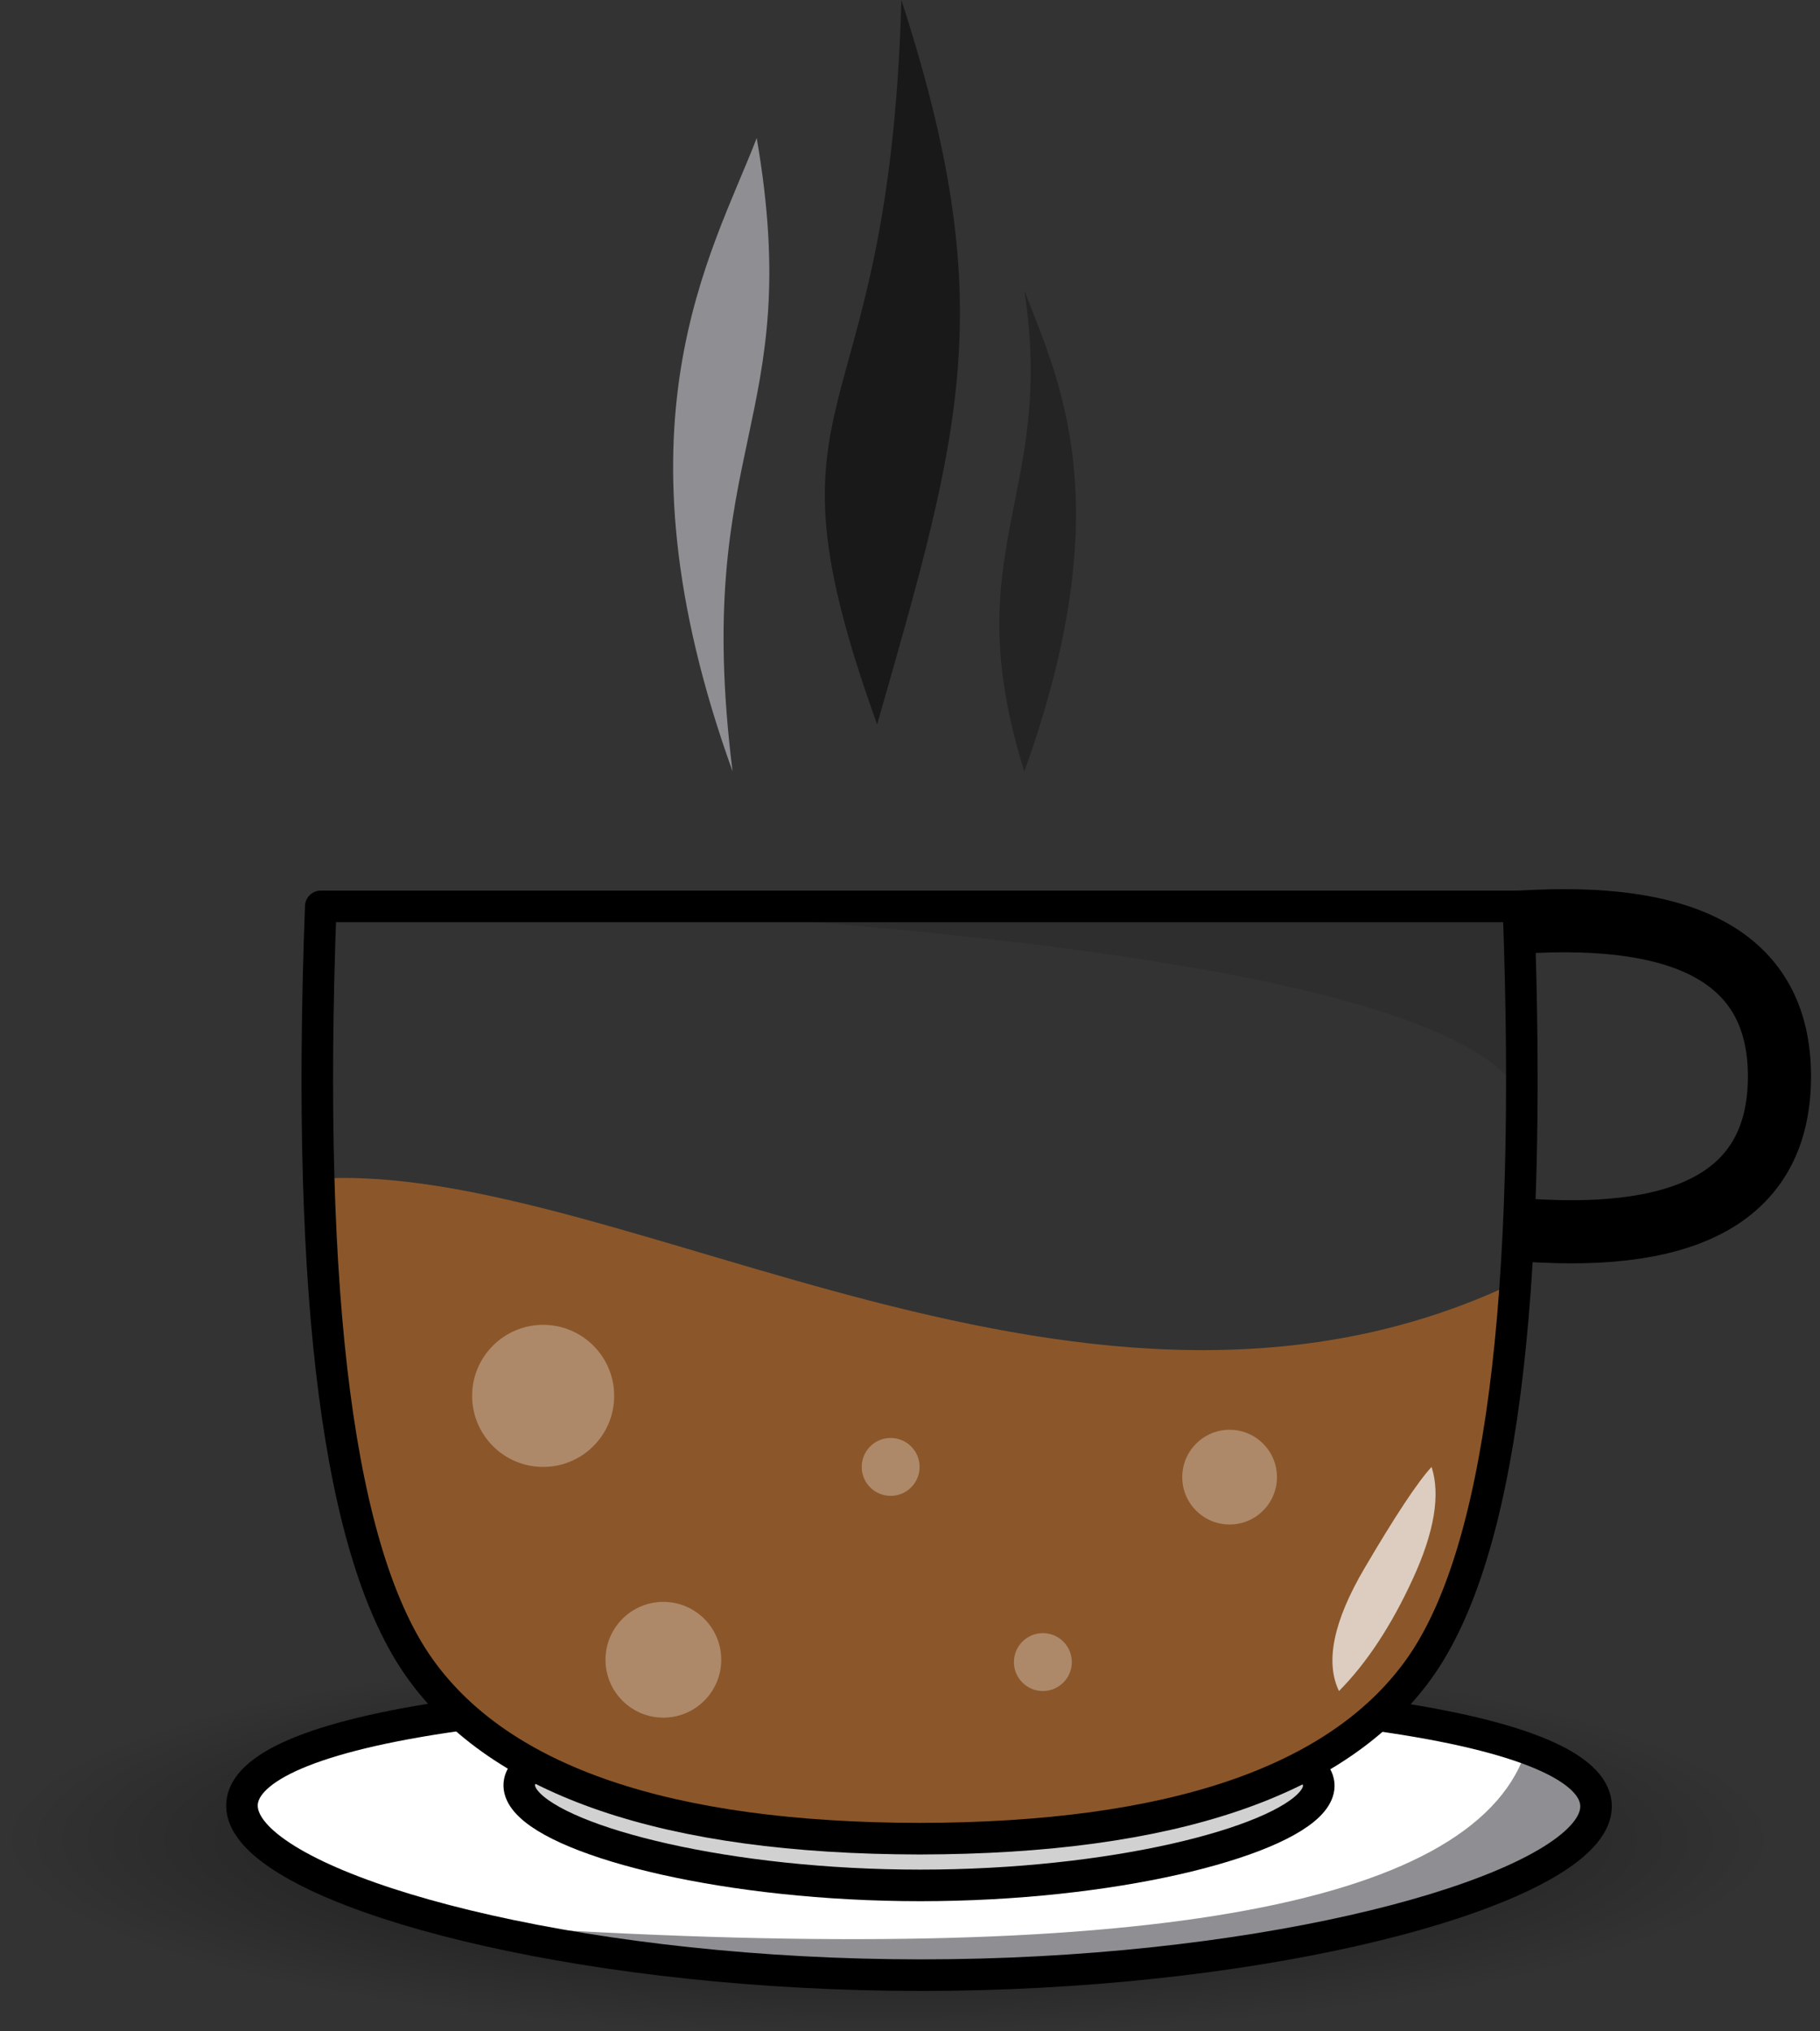 <?xml version="1.0" encoding="UTF-8"?>
<svg width="173px" height="193px" viewBox="0 0 173 193" version="1.1" xmlns="http://www.w3.org/2000/svg" xmlns:xlink="http://www.w3.org/1999/xlink">
    <rect x="0" y="0" width="173" height="193" fill="#333333" stroke="none"/>
    <!-- Generator: Sketch 56.2 (81672) - https://sketch.com -->
    <title>Group 4</title>
    <desc>Created with Sketch.</desc>
    <defs>
        <radialGradient cx="48.415%" cy="58.495%" fx="48.415%" fy="58.495%" r="126.615%" gradientTransform="translate(0.484,0.585),scale(0.359,1),scale(1,0.221),translate(-0.484,-0.585)" id="radialGradient-1">
            <stop stop-color="#000000" offset="0%"></stop>
            <stop stop-color="#000000" stop-opacity="0" offset="100%"></stop>
        </radialGradient>
    </defs>
    <g id="Icons" stroke="none" stroke-width="1" fill="none" fill-rule="evenodd">
        <g id="v" transform="translate(-10, -27)" fill-rule="nonzero">
            <g id="Group-4" transform="translate(4.478, 27)">
                <ellipse id="Oval" fill-opacity="0.69" fill="url(#radialGradient-1)" cx="92.879" cy="169.172" rx="92.879" ry="33.304"></ellipse>
                <path d="M93.077,187.692 C154.76,187.692 199.738,160.692 92.744,160.692 C-14.25,160.692 31.393,187.692 93.077,187.692 Z" id="Path-33" fill="#FFFFFF"></path>
                <path d="M54.683,183.175 C113.292,186.838 145.224,181.325 150.479,166.635 C150.748,165.882 154.429,170.644 156.066,169.913 C157.236,174.192 156.786,177.843 130.078,184.016 C112.273,188.132 87.141,187.851 54.683,183.175 Z" id="Path-36" fill="#8E8E93"></path>
                <path d="M93.077,187.692 C154.76,187.692 199.738,160.692 92.744,160.692 C-14.25,160.692 31.393,187.692 93.077,187.692 Z" id="Path-33" stroke="#000000" stroke-width="3" stroke-linecap="round" stroke-linejoin="round"></path>
                <path d="M92.996,179.163 C129.417,179.163 155.974,163.221 92.799,163.221 C29.624,163.221 56.575,179.163 92.996,179.163 Z" id="Path-33" stroke="#000000" stroke-width="3" fill="#D1D1D1" stroke-linecap="round" stroke-linejoin="round"></path>
                <path d="M35.683,112.017 C64.453,110.15 109.189,141.685 150.183,121.561 C148.186,143.759 139.456,164.475 126.853,169.6 C118.452,173.017 105.85,174.726 89.047,174.726 C72.495,175.355 60.018,171.904 51.616,164.373 C39.014,153.077 35.683,124.465 35.683,112.017 Z" id="Path-32" fill="#8B572A"></path>
                <path d="M92.642,86.131 L149.854,86.131 C151.268,123.672 148.118,147.823 140.404,158.584 C132.721,169.302 116.898,174.682 92.933,174.725 C68.968,174.682 53.144,169.302 45.461,158.584 C37.747,147.823 34.597,123.672 36.012,86.131 L92.642,86.131 Z" id="Combined-Shape" stroke="#000000" stroke-width="3" stroke-linecap="round" stroke-linejoin="round"></path>
                <path d="M151.465,87.557 C166.933,86.867 174.667,91.775 174.667,102.28 C174.667,112.785 167.172,117.687 152.183,116.986" id="Path-31" stroke="#000000" stroke-width="6" stroke-linecap="square"></path>
                <circle id="Oval" fill-opacity="0.3" fill="#FFFFFF" cx="57.152" cy="132.646" r="6.75"></circle>
                <circle id="Oval-Copy" fill-opacity="0.3" fill="#FFFFFF" cx="122.402" cy="140.368" r="4.5"></circle>
                <circle id="Oval-Copy-2" fill-opacity="0.3" fill="#FFFFFF" cx="68.578" cy="157.721" r="5.5"></circle>
                <circle id="Oval-Copy-3" fill-opacity="0.3" fill="#FFFFFF" cx="90.183" cy="139.396" r="2.75"></circle>
                <circle id="Oval-Copy-4" fill-opacity="0.3" fill="#FFFFFF" cx="104.652" cy="157.942" r="2.75"></circle>
                <path d="M61.683,86.131 L150.183,86.131 C150.183,95.08 150.183,101.097 150.183,104.184 C145.63,95.336 116.13,89.318 61.683,86.131 Z" id="Path-34" fill-opacity="0.1" fill="#000000"></path>
                <path d="M141.599,139.396 C142.458,142.044 141.863,145.593 139.814,150.044 C137.765,154.495 135.427,158.045 132.799,160.692 C131.469,157.938 132.27,154.06 135.203,149.06 C138.137,144.06 140.269,140.839 141.599,139.396 Z" id="Path-35" fill-opacity="0.7" fill="#FFFFFF"></path>
                <path d="M77.452,13.118 C73.158,24.241 63.272,40.344 75.157,73.306 C71.271,42.193 82.145,40.344 77.452,13.118 Z" id="Path-37" fill="#8E8E93"></path>
                <path d="M91.203,4.97379915e-14 C90.009,42.721 77.013,35.885 88.898,68.846 C96.922,40.779 100.594,28.951 91.203,4.97379915e-14 Z" id="Path-37-Copy" fill-opacity="0.5" fill="#000000"></path>
                <path d="M105.425,27.606 C102.117,36.176 96.268,47.911 105.425,73.306 C112.045,52.225 102.389,47.192 105.425,27.606 Z" id="Path-37-Copy-2" fill-opacity="0.3" fill="#000000" transform="translate(104.157, 50.456) scale(-1, 1) translate(-104.157, -50.456) "></path>
            </g>
        </g>
    </g>
</svg>